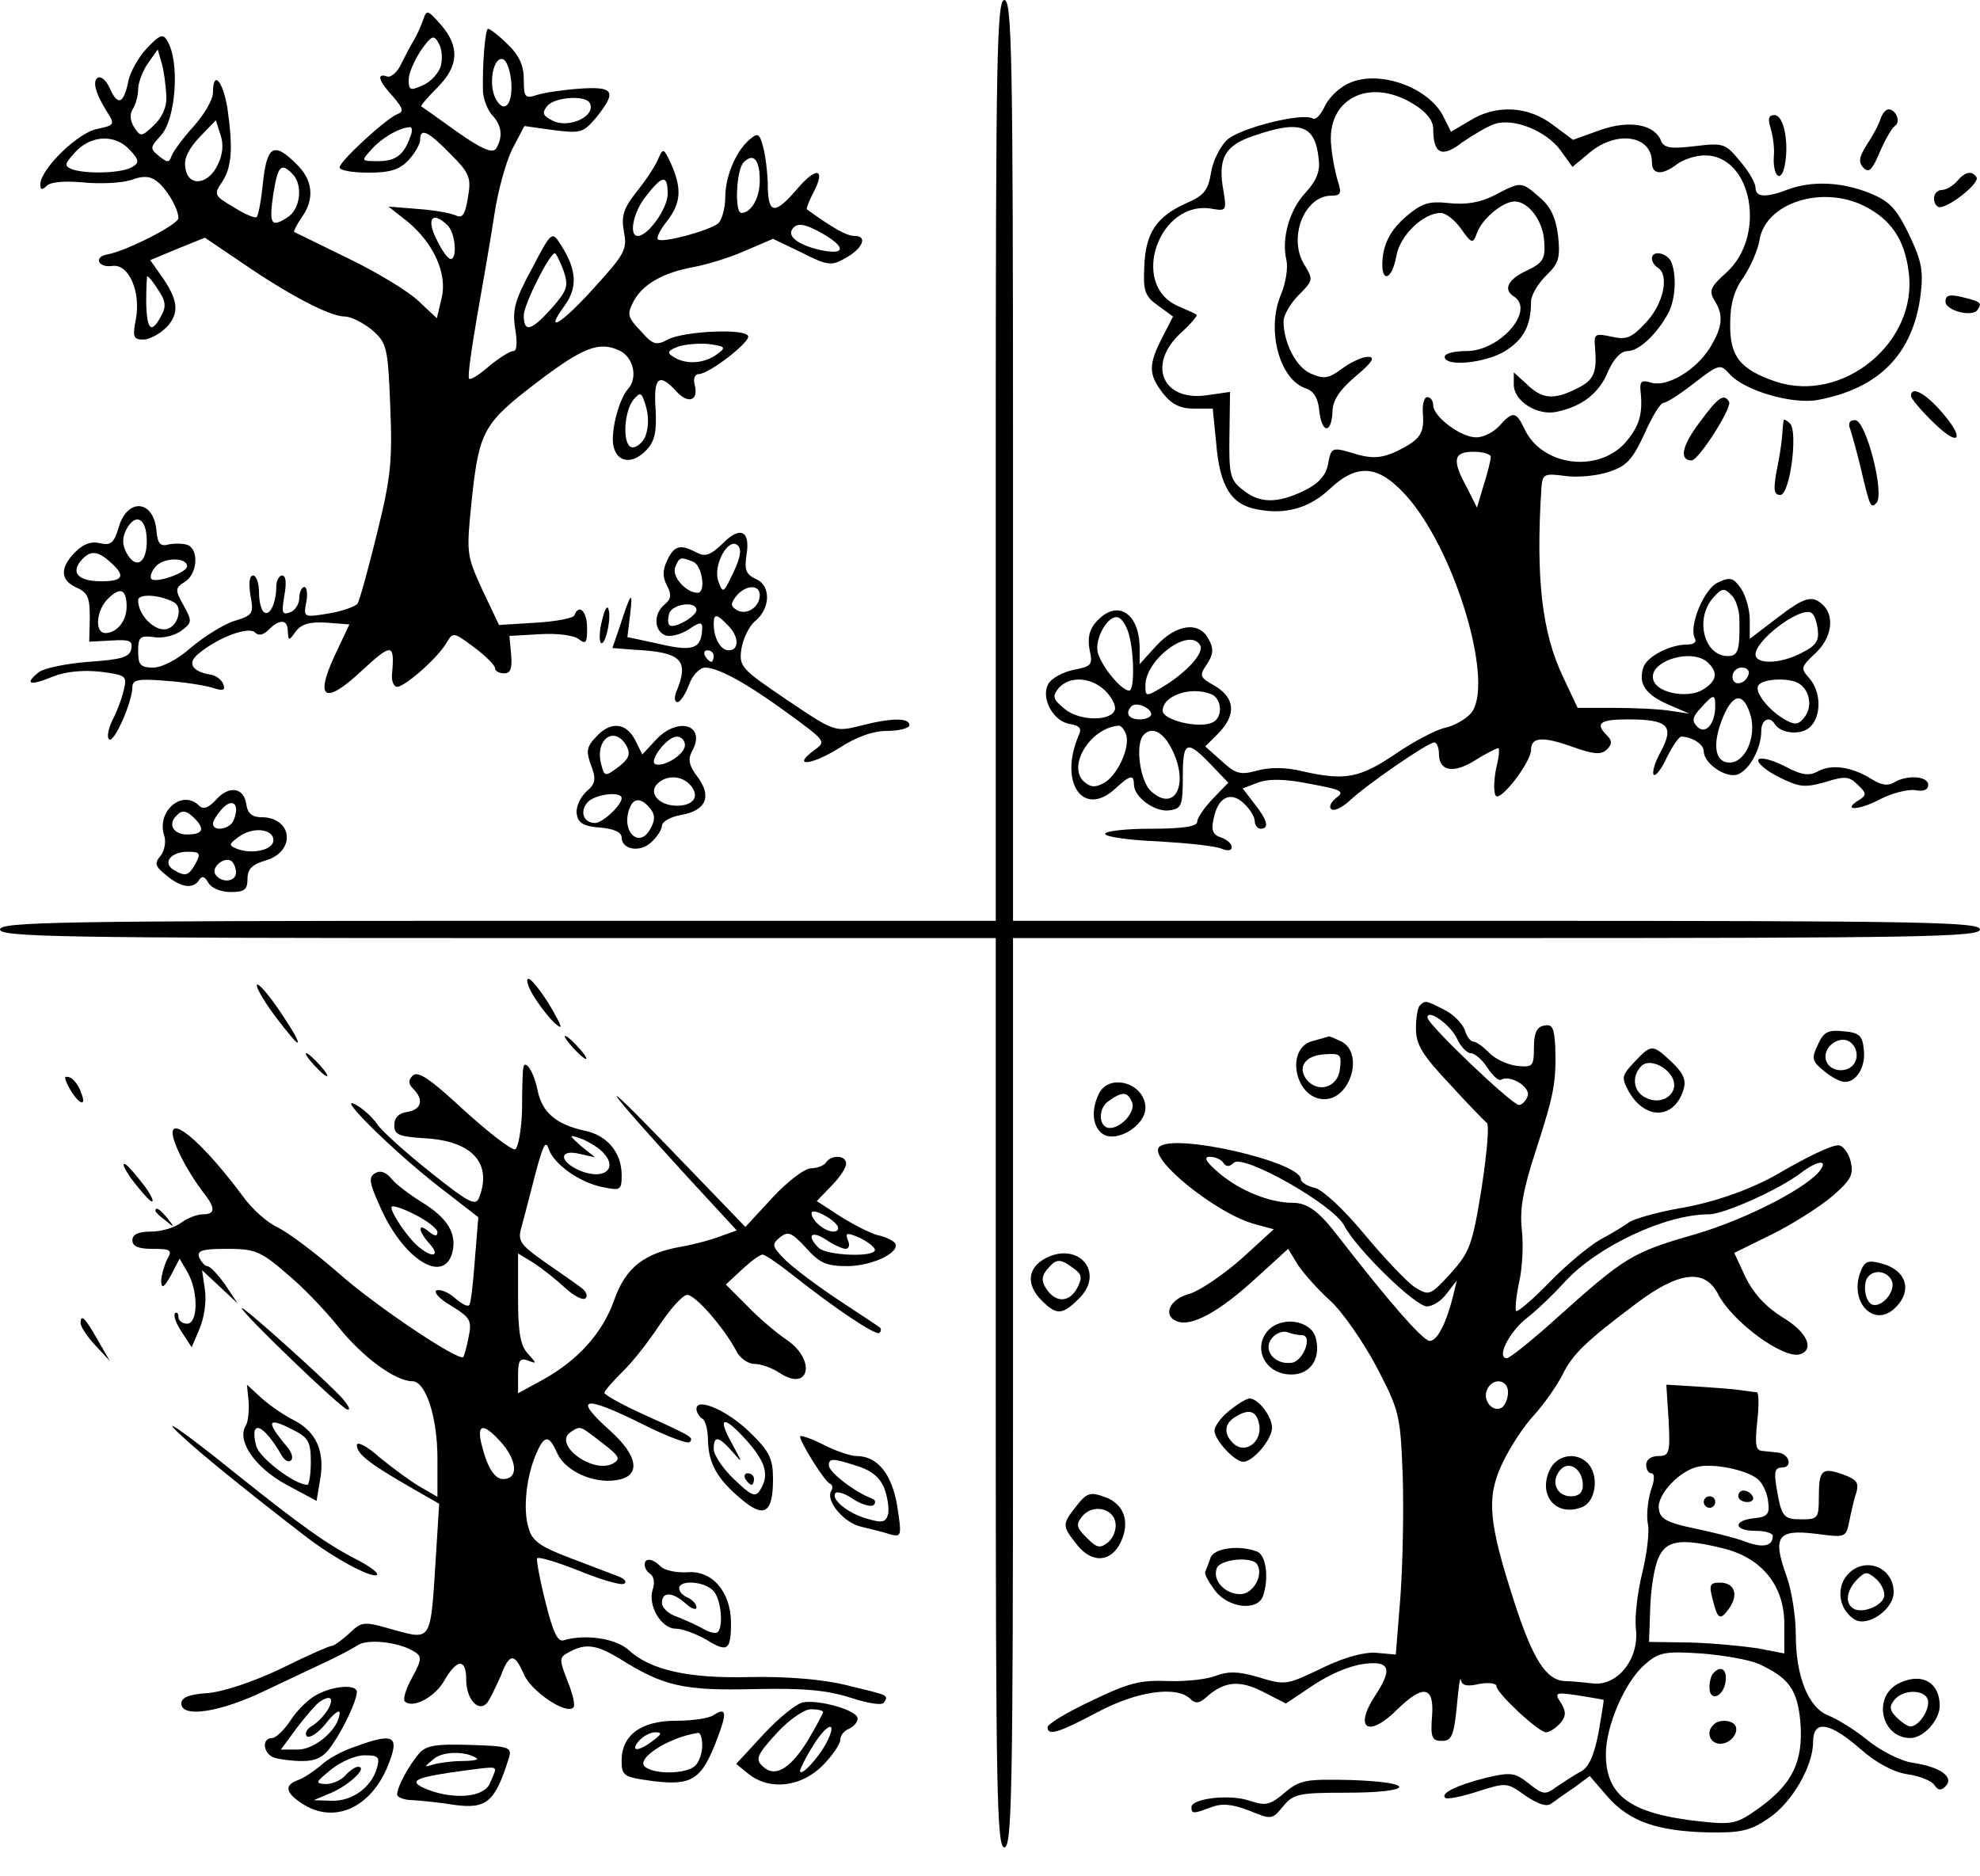 <?xml version="1.0" standalone="no"?>
<!DOCTYPE svg PUBLIC "-//W3C//DTD SVG 20010904//EN"
 "http://www.w3.org/TR/2001/REC-SVG-20010904/DTD/svg10.dtd">
<svg version="1.0" xmlns="http://www.w3.org/2000/svg"
 width="344pt" height="326pt" viewBox="0 0 344 326"
 preserveAspectRatio="xMidYMid meet">
<g transform="translate(0,326) scale(0.1,-0.1)"
fill="#000000" stroke="none">
<path d="M1730 2460 l0 -800 -865 0 c-762 0 -865 -2 -865 -15 0 -13 103 -15
865 -15 l865 0 0 -790 c0 -696 2 -790 15 -790 13 0 15 94 15 790 l0 790 840 0
c740 0 840 2 840 15 0 13 -100 15 -840 15 l-840 0 0 800 c0 704 -2 800 -15
800 -13 0 -15 -96 -15 -800z"/>
<path d="M735 3225 c-4 -11 -11 -27 -16 -35 -5 -8 -15 -27 -22 -41 -6 -14 -18
-24 -24 -22 -20 7 -15 -8 10 -35 17 -20 19 -26 8 -30 -19 -7 -101 -82 -101
-93 0 -5 22 -9 50 -9 38 0 54 5 70 22 11 12 20 28 20 35 0 22 14 15 53 -25 33
-33 36 -41 30 -75 -5 -30 -9 -37 -22 -31 -9 4 -38 9 -66 11 l-50 4 33 -26 c46
-38 70 -92 59 -134 l-8 -34 -32 30 c-18 17 -72 50 -122 74 -49 24 -92 45 -94
46 -1 1 4 12 13 25 23 32 20 65 -9 93 -39 39 -51 32 -58 -31 -3 -31 -8 -58
-11 -61 -3 -3 -21 5 -40 17 -34 20 -35 22 -20 44 17 26 19 59 9 129 -8 47 -25
66 -25 26 0 -12 -15 -38 -34 -59 -18 -20 -35 -43 -38 -51 -4 -12 -7 -12 -22 0
-16 13 -15 15 3 35 27 28 34 131 11 166 -7 12 -13 9 -35 -14 -14 -15 -29 -41
-32 -57 -8 -39 -18 -44 -32 -13 -6 14 -15 22 -21 19 -10 -6 -4 -28 17 -61 13
-20 11 -22 -18 -28 -33 -6 -98 -69 -99 -96 0 -10 3 -11 11 -3 7 7 31 9 64 6
29 -3 66 -1 82 4 21 8 34 7 44 -1 18 -12 39 -49 39 -65 0 -11 -90 -57 -123
-63 -25 -4 -17 -24 9 -20 28 3 49 -45 40 -93 -6 -31 -4 -35 13 -35 11 0 29 10
41 22 22 24 20 47 -10 89 l-19 27 48 20 47 19 65 -44 c80 -55 152 -93 178 -93
11 0 32 -11 47 -23 26 -23 28 -29 32 -133 4 -95 1 -124 -23 -221 -15 -61 -30
-116 -34 -122 -4 -5 -26 -13 -50 -17 -43 -7 -44 -7 -39 19 3 15 1 27 -3 27 -5
0 -9 -9 -9 -19 0 -10 -7 -22 -16 -25 -14 -5 -15 -1 -10 29 4 22 3 35 -4 35 -5
0 -10 -9 -10 -19 0 -28 -11 -52 -21 -45 -5 3 -9 18 -9 35 0 16 -5 29 -10 29
-7 0 -8 -13 -5 -34 6 -32 5 -35 -28 -45 -19 -6 -52 -27 -75 -46 -23 -21 -51
-35 -66 -35 -22 0 -26 5 -26 28 0 25 3 28 27 25 16 -3 37 3 48 11 19 14 19 17
4 44 -15 27 -15 30 2 41 22 13 25 56 5 64 -8 3 -23 3 -33 1 -14 -4 -19 1 -21
22 -4 56 -51 60 -66 7 -8 -27 -14 -31 -32 -27 -15 4 -29 -1 -43 -15 -27 -27
-27 -49 2 -62 20 -9 23 -18 23 -52 l-1 -42 38 2 c32 2 38 0 35 -15 -3 -14 -17
-18 -74 -22 -39 -3 -79 -11 -88 -19 -24 -20 -14 -23 25 -7 22 9 52 12 82 9 46
-6 48 -7 42 -32 -3 -14 -12 -38 -20 -53 -7 -15 -10 -30 -5 -33 9 -5 40 66 40
91 0 13 10 15 58 11 31 -2 68 -8 81 -12 18 -6 23 -5 19 6 -3 8 -13 16 -24 17
-32 6 -39 21 -18 37 34 28 86 47 97 36 6 -6 14 -5 24 5 19 19 33 18 33 -3 1
-17 2 -17 14 0 10 13 25 17 54 15 l39 -3 -25 -53 c-36 -77 -18 -88 47 -27 52
48 57 48 52 -7 -1 -9 2 -19 7 -21 9 -6 73 49 89 78 10 17 12 16 47 -10 20 -15
36 -31 36 -36 0 -5 7 -9 16 -9 11 0 14 8 12 33 l-3 32 53 3 c31 2 60 -2 68 -9
12 -9 14 -6 14 20 0 28 -14 43 -22 22 -1 -5 -32 -11 -67 -13 l-64 -4 -29 61
c-28 62 -28 62 -18 161 13 116 20 129 116 202 78 59 105 69 140 53 24 -11 33
-47 15 -67 -16 -18 -31 -76 -25 -100 7 -29 34 -31 58 -5 14 15 17 33 15 70 -4
56 6 64 36 31 21 -23 39 -16 32 11 -3 11 0 19 7 19 17 0 85 52 86 65 0 15
-111 10 -140 -5 -20 -11 -26 -9 -47 15 -23 24 -24 29 -12 52 16 29 50 49 104
59 22 4 62 16 89 28 l49 21 50 -24 c45 -23 52 -23 75 -10 31 17 40 39 17 39
-14 0 -37 13 -83 46 -2 1 4 16 13 33 19 38 3 41 -28 5 -40 -47 -52 -47 -53 0
0 23 -4 55 -8 70 -6 23 -9 26 -22 15 -25 -20 -44 -65 -44 -102 0 -19 -6 -39
-12 -45 -16 -13 -98 -35 -105 -28 -3 3 4 17 16 32 24 31 26 56 7 99 -13 28
-14 28 -22 10 -4 -11 -21 -37 -37 -57 -24 -30 -28 -43 -23 -71 6 -30 1 -39
-50 -95 -57 -64 -91 -85 -53 -33 23 32 21 63 -7 106 -15 24 -16 23 -50 -42
-30 -55 -34 -72 -29 -104 4 -24 3 -39 -3 -39 -6 0 -25 -12 -42 -26 -17 -15
-33 -25 -35 -22 -3 2 4 51 14 109 10 57 24 137 30 177 6 40 20 91 31 113 l21
40 50 -7 c48 -6 52 -5 75 22 36 45 31 54 -28 50 -29 -2 -63 -7 -75 -11 -21 -7
-23 -4 -23 27 0 24 -8 42 -28 61 -15 15 -31 27 -34 27 -5 0 -10 -59 -9 -109 1
-14 8 -32 16 -41 17 -18 19 -38 7 -58 -6 -9 -24 -2 -68 29 -32 23 -60 43 -62
44 -2 1 11 16 28 33 37 37 39 71 6 109 -23 26 -25 27 -31 8z m31 -79 c-3 -12
-17 -28 -31 -34 -22 -10 -25 -9 -25 9 0 12 10 34 21 51 19 27 23 28 31 13 6
-9 7 -27 4 -39z m-477 -52 c1 -20 -7 -38 -22 -52 -21 -20 -23 -20 -34 -3 -7
11 -8 23 -2 32 5 8 9 23 9 34 0 11 8 32 17 45 l17 24 7 -24 c4 -14 7 -39 8
-56z m599 26 c4 -41 -12 -60 -27 -31 -13 24 -4 74 13 68 6 -2 12 -18 14 -37z
m136 -38 c14 -23 -36 -47 -65 -31 -16 8 -18 13 -8 25 12 15 64 19 73 6z m-646
-109 c-17 -35 -52 -38 -56 -4 -3 15 6 33 25 53 l28 29 8 -25 c6 -17 4 -35 -5
-53z m335 50 c-11 -32 -25 -43 -56 -43 -30 0 -30 0 -11 21 17 19 47 37 66 38
4 1 5 -7 1 -16z m-487 -24 c16 -17 16 -22 4 -29 -17 -11 -80 -13 -105 -4 -14
6 -13 9 6 30 28 30 70 31 95 3z m1094 -53 c0 -30 -15 -56 -32 -56 -12 0 -9 75
4 88 17 17 28 5 28 -32z m-812 12 c19 -19 14 -62 -9 -76 -28 -18 -32 -12 -24
42 8 48 13 54 33 34z m652 -35 c0 -25 -34 -73 -52 -73 -16 0 -8 42 15 70 28
36 37 37 37 3z m-382 -55 c13 -13 17 -58 5 -58 -5 0 -16 16 -25 35 -18 36 -6
49 20 23z m653 -15 c39 -23 37 -36 -3 -28 -38 8 -60 23 -52 36 8 13 22 11 55
-8z m-452 -63 c9 -27 7 -34 -20 -65 -36 -40 -49 -44 -49 -13 0 19 45 108 54
108 2 0 9 -14 15 -30z m-704 -34 c13 -19 14 -29 5 -45 -17 -32 -25 -25 -26 24
0 25 1 45 2 45 2 0 11 -11 19 -24z m970 -112 c-22 -16 -54 -18 -75 -4 -12 7
-10 11 9 18 13 4 37 6 54 4 28 -4 29 -6 12 -18z m-125 -145 c-6 -11 -17 -18
-23 -16 -16 5 -13 63 4 83 12 14 14 13 22 -15 5 -19 3 -39 -3 -52z m-865 -179
c0 -39 -19 -50 -35 -21 -8 15 -8 27 0 42 16 29 35 18 35 -21z m-63 -37 c27
-24 22 -33 -16 -33 -39 0 -53 14 -36 35 16 19 29 19 52 -2z m133 -7 c0 -11
-54 -30 -62 -22 -3 3 0 13 7 21 14 17 55 17 55 1z m-105 -70 c0 -25 -17 -46
-37 -46 -19 0 -16 40 5 60 21 21 32 16 32 -14z m83 7 c15 -9 6 -41 -13 -46
-21 -5 -50 24 -50 50 0 12 38 10 63 -4z"/>
<path d="M2345 3116 c-17 -7 -36 -25 -43 -40 -7 -15 -16 -25 -21 -22 -17 11
-126 -16 -149 -37 -12 -11 -25 -37 -28 -57 -5 -31 -12 -40 -45 -54 -50 -23
-69 -51 -71 -110 -2 -41 1 -51 24 -67 l26 -19 -19 -37 c-24 -47 -24 -64 2 -97
15 -19 30 -26 53 -26 l33 0 6 -60 c6 -75 26 -107 71 -115 49 -10 91 2 127 36
49 46 87 41 138 -19 84 -101 148 -325 106 -372 -9 -10 -30 -22 -46 -25 -16 -4
-54 -24 -86 -46 -61 -41 -86 -46 -161 -29 -28 7 -56 7 -78 1 -29 -8 -37 -6
-62 17 l-28 25 23 23 c31 32 29 61 -6 82 -27 15 -28 18 -14 38 11 17 12 27 3
43 -16 32 -56 27 -91 -11 l-29 -32 0 27 c0 62 -39 87 -75 47 -12 -13 -16 -28
-12 -49 6 -27 3 -29 -28 -35 -19 -4 -39 -15 -44 -25 -13 -24 9 -65 38 -69 17
-3 21 -8 15 -20 -35 -82 8 -144 64 -92 25 23 32 25 32 7 0 -22 37 -49 62 -45
21 3 23 8 23 60 0 62 7 64 54 14 l25 -26 -27 -28 c-15 -16 -27 -33 -27 -40 0
-8 -25 -12 -80 -12 -44 0 -80 -4 -80 -9 0 -5 42 -11 93 -13 50 -3 100 -8 110
-13 10 -4 17 -3 17 3 0 6 -8 13 -19 17 -13 4 -17 12 -13 30 7 39 29 51 52 30
11 -10 20 -24 20 -32 0 -7 5 -13 10 -13 16 0 12 15 -11 44 l-20 26 26 10 c19
7 46 7 91 -2 54 -10 61 -13 46 -24 -9 -7 -14 -16 -9 -20 4 -4 17 2 30 13 30
29 138 103 149 103 4 0 8 -9 8 -20 0 -30 25 -35 63 -11 19 12 37 21 40 21 3 0
1 -17 -4 -37 -4 -21 -4 -42 0 -46 9 -9 61 59 61 80 0 22 19 24 70 6 39 -14 52
-15 62 -5 9 9 9 15 0 24 -21 21 -13 28 36 28 70 0 81 -11 58 -55 -11 -19 -16
-38 -13 -41 3 -4 14 10 23 30 10 20 21 36 25 36 18 0 39 -13 39 -25 0 -21 37
-47 58 -41 21 7 42 45 42 76 0 20 15 27 24 11 11 -16 46 -19 61 -4 20 19 19
62 -2 85 -15 17 -14 19 10 42 29 26 35 64 15 84 -19 19 -33 15 -82 -23 l-46
-35 0 33 c0 18 -7 42 -15 54 -13 19 -19 21 -40 11 -25 -11 -52 -78 -40 -98 3
-6 -3 -10 -14 -10 -30 0 -70 -21 -76 -40 -9 -28 4 -47 43 -64 l37 -16 -34 5
c-18 3 -62 5 -97 5 l-63 0 -25 53 c-37 77 -48 172 -38 329 2 24 4 26 41 21 21
-3 55 0 76 7 31 10 41 21 62 66 13 30 28 54 33 54 5 0 29 15 53 34 44 34 46
34 62 16 26 -29 109 -53 153 -45 107 20 166 80 179 184 5 42 1 59 -21 105 -22
45 -34 57 -69 71 -48 19 -99 21 -140 6 -39 -15 -57 -14 -57 3 0 8 -12 29 -27
46 -25 31 -29 32 -79 26 -41 -5 -53 -3 -58 9 -11 29 -55 37 -106 19 l-47 -17
-35 26 c-43 33 -99 36 -145 7 l-32 -19 -13 26 c-25 51 -111 82 -163 59z m111
-37 c22 -13 34 -29 34 -42 0 -45 15 -52 51 -24 19 13 44 28 57 32 33 10 89
-13 113 -46 l21 -29 30 25 c47 39 108 30 108 -17 0 -22 18 -23 44 -3 11 8 32
15 48 15 82 0 108 -140 37 -204 -27 -24 -30 -31 -21 -47 17 -26 15 -47 -7 -83
-25 -40 -75 -69 -102 -61 -16 5 -20 3 -19 -12 5 -43 -2 -64 -27 -93 -49 -53
-146 -39 -175 26 -14 29 -20 30 -43 4 -10 -11 -28 -20 -40 -20 -27 0 -75 36
-75 56 0 8 -5 14 -10 14 -6 0 -9 -13 -8 -28 3 -36 -5 -46 -45 -66 -26 -12 -42
-13 -68 -6 -46 14 -46 14 -52 -18 -4 -19 -17 -33 -42 -45 -46 -22 -77 -22
-106 2 -22 17 -24 27 -23 95 l1 75 -42 -6 c-76 -10 -102 54 -44 108 18 16 30
31 28 32 -2 2 -16 8 -32 15 -86 37 -33 187 60 169 23 -4 24 -2 19 29 -11 58 1
81 52 98 81 28 107 19 113 -40 3 -22 -4 -38 -23 -59 -28 -30 -42 -80 -33 -117
3 -13 -1 -40 -10 -61 -25 -61 -2 -147 44 -162 13 -4 21 -17 23 -38 4 -40 21
-42 23 -3 0 20 12 38 40 62 29 24 35 34 22 34 -10 0 -30 -9 -46 -21 -23 -17
-31 -18 -54 -8 -25 11 -47 53 -47 91 0 10 12 31 26 45 26 26 26 27 9 55 -27
47 2 118 48 118 16 0 18 4 12 23 -4 12 -10 40 -12 62 -10 83 66 122 143 74z
m783 -177 c46 -23 70 -58 77 -114 17 -122 -114 -230 -231 -191 -62 21 -80 44
-79 101 0 34 7 58 23 80 12 18 25 47 28 65 10 64 108 96 182 59z m-649 -436
c0 -5 -5 -26 -12 -48 l-12 -40 -17 34 c-27 49 -24 63 11 63 17 0 30 -4 30 -9z
m432 -282 c1 -53 -2 -64 -20 -64 -42 0 -58 66 -25 102 14 16 19 17 31 4 8 -7
14 -27 14 -42z m136 -17 c3 -20 -3 -29 -27 -41 -37 -20 -81 -21 -81 -3 0 24
73 80 95 73 6 -1 11 -14 13 -29z m-1197 -8 c10 -35 10 -99 1 -99 -14 0 -49 43
-55 67 -5 25 19 66 36 60 6 -2 14 -14 18 -28z m124 -20 c8 -13 -23 -47 -64
-72 -30 -18 -31 -18 -31 2 0 45 76 102 95 70z m883 -31 c17 -17 15 -31 -9 -46
-25 -16 -78 -7 -86 15 -13 33 67 59 95 31z m70 -20 c-6 -18 -28 -21 -28 -4 0
9 7 16 16 16 9 0 14 -5 12 -12z m-1117 -29 c11 -11 18 -26 16 -32 -6 -21 -62
-20 -87 1 -21 17 -22 22 -11 36 19 22 57 20 82 -5z m1205 13 c18 -12 23 -39
10 -57 -10 -14 -17 -15 -32 -7 -30 16 -57 50 -49 61 7 12 55 14 71 3z m-1022
-18 c20 -8 21 -43 1 -50 -24 -10 -85 5 -85 21 0 26 48 43 84 29z m876 -21 c0
-31 -17 -50 -31 -36 -10 10 -9 17 6 33 22 24 25 25 25 3z m62 -18 c9 -37 -10
-80 -37 -80 -26 0 -31 32 -11 80 18 42 36 42 48 0z m-1042 4 c0 -5 -9 -9 -20
-9 -19 0 -26 11 -14 23 8 8 34 -3 34 -14z m-44 -34 c9 -22 -15 -74 -39 -86
-15 -8 -23 -7 -35 4 -27 28 13 92 61 96 4 1 10 -6 13 -14z m79 -25 c32 -61 7
-113 -35 -75 -20 18 -28 83 -13 98 14 15 33 6 48 -23z"/>
<path d="M2597 2921 c-25 -13 -50 -17 -79 -14 -36 4 -48 0 -76 -24 -22 -19
-35 -40 -39 -65 -7 -49 14 -51 23 -3 6 36 47 75 77 75 9 0 24 -12 35 -27 19
-27 21 -27 28 -8 9 25 44 54 65 55 25 0 51 -35 52 -72 2 -28 -3 -35 -30 -48
-33 -15 -42 -33 -23 -45 38 -24 -24 -95 -82 -95 -21 0 -38 -4 -38 -10 0 -18
71 -11 105 10 32 20 45 44 45 86 0 11 12 31 26 45 22 21 25 30 21 69 -4 32
-13 51 -32 67 -32 28 -32 28 -78 4z"/>
<path d="M2870 2811 c0 -6 5 -13 10 -16 21 -13 10 -63 -20 -95 -25 -27 -34
-31 -60 -25 -28 6 -31 5 -29 -17 4 -45 -1 -58 -31 -73 -40 -20 -60 -19 -87 7
l-23 21 0 -21 c0 -30 43 -56 77 -47 44 10 72 33 87 70 10 22 22 35 34 35 20 0
52 31 71 67 12 24 14 63 5 87 -7 17 -34 22 -34 7z"/>
<path d="M3267 3053 c-3 -10 -14 -30 -24 -45 -13 -21 -15 -30 -5 -40 9 -9 15
-3 28 28 9 21 21 42 26 45 11 7 2 29 -11 29 -5 0 -11 -8 -14 -17z"/>
<path d="M3076 3038 c4 -13 7 -34 6 -47 -3 -34 11 -51 18 -22 9 39 0 91 -17
91 -10 0 -12 -6 -7 -22z"/>
<path d="M3400 2945 c-7 -8 -19 -15 -26 -15 -8 0 -14 -7 -14 -15 0 -8 5 -15
10 -15 17 0 70 42 64 52 -8 12 -20 10 -34 -7z"/>
<path d="M3380 2736 c0 -16 48 -28 56 -14 8 12 5 14 -28 22 -21 5 -28 3 -28
-8z"/>
<path d="M3320 2572 c0 -4 18 -26 40 -47 46 -45 55 -27 10 23 -28 31 -50 41
-50 24z"/>
<path d="M2952 2525 c-30 -40 -35 -65 -13 -65 12 0 71 92 65 102 -9 15 -19 8
-52 -37z"/>
<path d="M3099 2530 c-1 -3 -2 -16 -3 -30 -1 -14 -6 -42 -10 -62 -5 -29 -4
-38 7 -38 17 0 31 110 17 124 -6 6 -11 8 -11 6z"/>
<path d="M3215 2513 c3 -10 11 -38 17 -63 17 -72 18 -74 28 -64 15 15 -18 144
-37 144 -10 0 -13 -6 -8 -17z"/>
<path d="M1255 2315 c-21 -20 -30 -23 -45 -15 -28 15 -39 12 -51 -14 -8 -17
-8 -29 0 -44 8 -15 7 -23 -4 -32 -20 -16 -19 -46 1 -54 8 -3 26 1 40 10 19 13
24 14 24 3 -1 -36 -15 -42 -74 -28 l-56 12 5 41 c5 42 1 37 -19 -25 l-12 -35
38 -3 c82 -4 96 -18 73 -73 -4 -10 -3 -18 2 -18 5 0 14 14 20 30 6 17 19 30
28 30 22 0 70 -26 135 -73 77 -56 76 -55 54 -71 -39 -29 -5 -26 42 3 32 21 61
31 86 31 21 0 38 5 38 10 0 13 -31 13 -85 -1 -44 -11 -45 -11 -128 45 -80 54
-83 58 -79 88 3 18 13 39 23 48 28 22 29 63 2 74 -17 8 -20 16 -16 42 7 42
-11 51 -42 19z m19 -50 c-17 -36 -18 -37 -26 -15 -10 28 18 78 34 62 7 -7 4
-22 -8 -47z m-70 19 c16 -6 23 -54 8 -54 -20 0 -45 28 -39 44 7 18 9 19 31 10z
m116 -58 c0 -21 -23 -36 -40 -26 -11 7 -11 11 -1 24 16 20 41 21 41 2z m-110
-26 c0 -11 -40 -34 -47 -26 -3 3 -3 12 0 21 7 16 47 21 47 5z m54 -26 c20 -19
21 -44 2 -44 -14 0 -26 21 -26 46 0 18 5 18 24 -2z m-24 -54 c0 -5 -2 -10 -4
-10 -3 0 -8 5 -11 10 -3 6 -1 10 4 10 6 0 11 -4 11 -10z"/>
<path d="M1046 2182 c-5 -18 -5 -36 -2 -39 7 -7 19 43 13 59 -2 7 -7 -2 -11
-20z"/>
<path d="M1035 1979 c-16 -17 -17 -25 -8 -49 9 -24 8 -32 -9 -46 -10 -10 -18
-27 -16 -38 2 -16 12 -22 41 -24 23 -2 37 -8 37 -17 0 -21 31 -27 51 -9 11 10
19 23 19 29 0 7 15 16 34 19 43 8 53 32 28 66 -15 19 -17 31 -10 44 26 46 -23
62 -62 21 l-24 -26 -13 26 c-16 30 -43 32 -68 4z m54 -16 c7 -14 3 -22 -15
-36 -23 -17 -24 -17 -30 7 -10 43 25 66 45 29z m101 2 c0 -15 -35 -38 -51 -33
-13 4 19 48 37 48 8 0 14 -7 14 -15z m10 -70 c16 -19 5 -35 -24 -35 -31 0 -50
22 -34 38 16 16 43 15 58 -3z m-120 -22 c0 -12 -33 -43 -46 -43 -20 0 -27 19
-14 35 12 15 60 21 60 8z m49 -17 c9 -11 10 -20 1 -36 -19 -36 -52 -5 -36 36
7 18 20 18 35 0z"/>
<path d="M3055 1940 c-3 -5 13 -19 35 -30 36 -18 45 -19 81 -9 35 11 42 10 57
-5 15 -14 15 -18 2 -26 -31 -19 -2 -19 36 1 21 11 49 18 62 16 14 -3 22 1 22
9 0 16 -38 18 -60 4 -10 -6 -22 -4 -38 6 -33 21 -69 27 -93 14 -16 -9 -29 -7
-59 9 -22 11 -42 16 -45 11z"/>
<path d="M375 1870 c-13 -14 -22 -17 -29 -10 -29 29 -74 -9 -61 -51 4 -11 1
-27 -6 -36 -11 -13 -10 -18 10 -34 26 -22 47 -24 57 -8 5 8 10 6 16 -5 5 -9
22 -16 38 -16 25 0 30 4 30 23 0 17 8 25 32 32 53 16 46 75 -8 75 -16 0 -24 7
-26 22 -4 30 -30 34 -53 8z m31 -35 c-6 -16 -36 -21 -36 -6 0 5 8 17 17 27 18
18 30 6 19 -21z m-68 3 c19 -19 14 -28 -13 -28 -24 0 -34 18 -18 33 9 10 17 9
31 -5z m137 -38 c0 -17 -37 -25 -63 -15 -15 6 -15 8 3 21 24 18 60 14 60 -6z
m-135 -40 c-12 -22 -18 -24 -39 -11 -19 12 -4 31 25 31 22 0 23 -3 14 -20z
m70 -16 c0 -17 -26 -19 -36 -3 -7 12 15 31 28 23 4 -3 8 -12 8 -20z"/>
<path d="M926 1531 c11 -18 28 -40 38 -49 15 -13 13 -7 -7 28 -15 25 -32 47
-38 49 -6 2 -3 -11 7 -28z"/>
<path d="M468 1508 c17 -24 38 -50 46 -58 9 -7 0 11 -20 41 -19 30 -40 56 -46
58 -6 2 3 -16 20 -41z"/>
<path d="M2467 1513 c-4 -3 -7 -22 -7 -40 0 -28 11 -46 58 -96 31 -34 61 -65
65 -68 5 -3 0 -55 -9 -114 -16 -100 -21 -111 -54 -148 -36 -39 -37 -39 -63
-23 -14 10 -53 51 -87 92 -34 41 -72 77 -86 80 -13 3 -24 10 -24 15 0 30 -221
81 -246 56 -20 -20 101 -117 166 -134 l33 -9 -57 -52 c-32 -28 -72 -55 -89
-60 -35 -9 -48 -38 -22 -48 25 -10 74 17 137 75 l56 51 17 -28 c10 -15 35 -43
56 -62 21 -19 57 -71 80 -114 40 -77 42 -83 46 -190 2 -61 0 -156 -4 -211 l-8
-100 -33 3 c-20 2 -54 -7 -90 -24 -69 -33 -67 -33 -120 -17 -32 9 -49 9 -70 1
-15 -6 -52 -10 -83 -9 -47 2 -68 -3 -132 -34 -43 -20 -77 -41 -77 -46 0 -16
19 -10 87 26 69 37 138 46 161 23 9 -9 16 -8 29 4 31 27 57 29 98 8 l39 -20
36 24 c43 30 83 46 116 46 29 0 30 -15 4 -55 -39 -59 -13 -76 38 -25 45 44 64
40 60 -12 -3 -37 0 -43 17 -43 17 0 21 9 26 60 3 33 6 54 7 46 2 -10 11 -12
32 -7 17 3 30 1 30 -4 0 -12 73 -80 86 -80 6 0 17 7 25 16 10 12 10 20 1 35
-12 18 -10 19 30 13 24 -4 44 -7 44 -8 1 -1 -4 -27 -9 -58 -8 -40 -17 -60 -32
-67 -11 -6 -29 -18 -41 -26 -19 -14 -23 -14 -48 6 -24 19 -31 20 -74 10 -51
-13 -80 -27 -71 -35 3 -3 28 2 56 11 50 16 51 16 83 -7 22 -15 37 -20 45 -14
7 5 25 18 40 28 l27 20 31 -36 c38 -43 86 -60 176 -62 55 -1 72 3 103 24 41
27 78 91 78 133 0 39 28 35 81 -11 28 -25 58 -41 83 -45 22 -3 43 -12 47 -19
6 -9 11 -10 19 -2 16 16 -9 34 -57 41 -21 3 -56 21 -78 39 -22 18 -53 37 -68
43 -35 13 -57 68 -57 140 0 31 -7 77 -16 102 -25 69 -16 82 50 74 53 -7 53 -7
59 22 3 15 8 38 12 49 5 18 1 23 -23 32 -37 13 -42 8 -42 -40 0 -36 -2 -38
-30 -38 -32 0 -35 4 -44 58 -4 25 -2 32 10 32 19 0 13 24 -7 26 -8 1 -20 2
-28 3 -11 1 -12 12 -8 51 3 28 3 50 -1 51 -4 0 -18 2 -32 4 -14 2 -47 4 -75 6
l-50 3 4 -62 c3 -57 1 -62 -18 -62 -12 0 -21 -6 -21 -15 0 -8 4 -15 9 -15 6 0
6 -12 -1 -30 -5 -17 -8 -43 -5 -58 3 -15 -2 -53 -10 -86 -8 -32 -13 -75 -11
-95 7 -53 -32 -102 -76 -96 -17 2 -39 4 -48 4 -32 2 -55 38 -87 137 -45 139
-49 182 -21 241 12 26 37 65 56 85 18 20 40 52 49 70 18 36 40 57 129 124 72
54 117 60 140 17 25 -50 116 -116 144 -106 25 9 11 39 -31 64 -29 18 -50 41
-64 69 l-20 43 67 33 c36 18 83 48 104 66 32 28 37 37 31 61 -4 15 -14 27 -21
27 -13 0 -54 -20 -104 -49 -46 -27 -113 -51 -175 -61 -38 -7 -77 -18 -85 -24
-8 -6 -31 -20 -50 -30 -19 -11 -59 -44 -88 -74 -29 -30 -55 -52 -58 -50 -2 3
0 25 5 49 6 25 8 66 5 92 -4 36 2 70 25 140 31 96 35 116 33 180 -2 31 -5 38
-19 35 -13 -2 -18 -13 -18 -38 0 -33 -2 -35 -30 -32 -16 2 -38 12 -48 23 -10
10 -22 19 -27 19 -5 0 -12 9 -15 20 -4 11 -19 27 -35 35 -33 17 -34 17 -43 8z
m65 -59 c6 -13 17 -24 23 -24 7 0 20 -11 29 -25 9 -14 20 -24 24 -21 16 9 52
-13 46 -29 -3 -8 -10 -15 -15 -15 -12 0 -159 140 -159 152 0 16 41 -13 52 -38z
m-407 -214 c5 -8 11 -8 19 0 18 14 172 -73 191 -109 21 -41 124 -141 144 -141
10 0 26 10 35 23 l17 22 -6 -25 c-12 -49 -28 -80 -41 -80 -12 0 -74 72 -157
179 -35 46 -55 61 -81 61 -40 0 -91 21 -126 50 -25 21 -30 30 -18 30 9 0 20
-5 23 -10z m1039 -11 c-18 -30 -130 -88 -220 -114 -108 -31 -121 -39 -238
-144 -43 -39 -83 -71 -88 -71 -19 0 4 46 35 70 18 14 47 42 66 63 56 61 174
117 250 117 26 0 122 43 160 72 26 20 46 24 35 7z m-544 -388 c0 -11 -5 -23
-11 -27 -15 -9 -33 12 -26 30 9 23 37 20 37 -3z m436 -153 c7 -7 15 -24 16
-38 3 -21 -2 -26 -24 -28 -38 -4 -36 -22 2 -22 17 0 30 -4 30 -9 0 -18 -18
-21 -47 -10 -15 6 -55 16 -88 23 -49 10 -61 17 -63 34 -4 25 38 69 71 74 31 5
87 -8 103 -24z m-60 -119 c66 -17 104 -65 104 -131 l0 -51 -47 9 c-27 4 -79 9
-118 10 l-70 1 2 58 c1 33 7 72 14 87 13 32 39 36 115 17z m59 -200 c53 -24
68 -45 73 -102 5 -67 -13 -106 -71 -148 -39 -28 -46 -30 -102 -24 -122 13
-165 44 -165 117 0 49 33 126 68 156 24 21 34 23 97 19 39 -3 84 -11 100 -18z"/>
<path d="M3020 660 c0 -5 7 -10 16 -10 8 0 12 5 9 10 -3 6 -10 10 -16 10 -5 0
-9 -4 -9 -10z"/>
<path d="M2960 650 c0 -5 5 -10 10 -10 6 0 10 5 10 10 0 6 -4 10 -10 10 -5 0
-10 -4 -10 -10z"/>
<path d="M2975 483 c9 -37 13 -40 29 -18 17 24 10 45 -16 45 -17 0 -19 -4 -13
-27z"/>
<path d="M2977 353 c-4 -3 -7 -15 -7 -25 0 -26 24 -17 28 10 3 21 -8 29 -21
15z"/>
<path d="M2977 263 c-14 -13 -6 -33 12 -33 19 0 35 23 24 34 -8 8 -28 8 -36
-1z"/>
<path d="M3158 1444 c-11 -23 -10 -28 11 -45 13 -11 29 -19 36 -19 21 0 37 27
33 57 -2 23 -8 29 -35 31 -27 3 -35 -1 -45 -24z m66 -27 c-8 -22 -43 -22 -51
-1 -9 25 26 49 44 31 8 -7 11 -21 7 -30z"/>
<path d="M995 1440 c10 -11 20 -20 23 -20 3 0 -3 9 -13 20 -10 11 -20 20 -23
20 -3 0 3 -9 13 -20z"/>
<path d="M2280 1451 c-48 -13 -30 -101 21 -101 45 0 69 79 30 100 -11 5 -21
10 -23 9 -2 -1 -14 -4 -28 -8z m48 -48 c-3 -32 -37 -43 -57 -20 -18 22 -4 43
30 45 28 2 30 0 27 -25z"/>
<path d="M2839 1414 c-22 -23 -22 -27 -9 -51 29 -50 79 -48 95 4 5 17 -1 29
-21 48 -33 31 -35 31 -65 -1z m68 -30 c9 -24 -18 -44 -44 -33 -25 9 -30 38
-11 57 13 13 46 -1 55 -24z"/>
<path d="M545 1410 c10 -11 20 -20 23 -20 3 0 -3 9 -13 20 -10 11 -20 20 -23
20 -3 0 3 -9 13 -20z"/>
<path d="M909 1403 c-1 -4 -2 -37 -2 -72 -1 -35 -7 -66 -12 -68 -6 -2 -46 29
-89 68 -58 54 -80 69 -89 60 -8 -8 -8 -14 1 -23 19 -19 14 -36 -10 -40 -15 -2
-23 -10 -23 -23 0 -17 8 -20 55 -23 81 -5 116 -44 92 -104 -6 -14 -19 -7 -84
45 -43 34 -85 72 -93 84 -9 13 -26 28 -38 34 -34 18 65 -80 143 -141 l71 -55
-6 -74 c-3 -41 -7 -77 -10 -79 -3 -3 -14 3 -24 12 -11 10 -25 16 -32 14 -7 -2
4 -15 25 -27 34 -21 36 -26 30 -55 -3 -17 -8 -32 -9 -34 -8 -8 -153 89 -217
146 -40 35 -87 70 -105 79 -18 8 -45 32 -60 53 -89 120 -155 162 -107 67 9
-18 25 -43 35 -56 24 -30 24 -41 1 -41 -10 0 -27 -7 -38 -15 -10 -8 -34 -15
-51 -15 -23 0 -33 -5 -33 -15 0 -11 11 -15 35 -15 32 0 35 -2 25 -19 -5 -11
-10 -28 -10 -38 1 -13 5 -10 17 11 l15 29 14 -24 c19 -34 18 -89 -1 -89 -8 0
-15 5 -15 12 0 6 -3 9 -6 6 -3 -4 2 -18 12 -33 l17 -26 14 33 c8 19 12 48 9
67 l-5 34 31 -29 31 -29 -22 33 c-12 17 -26 32 -31 32 -4 0 -10 7 -14 15 -4
12 5 15 48 15 49 0 59 -4 104 -43 28 -23 69 -66 91 -94 41 -51 98 -93 127 -93
24 0 44 -63 44 -135 l0 -66 -31 18 c-17 10 -48 33 -70 51 -21 19 -39 28 -39
21 0 -15 20 -31 89 -71 l54 -31 -6 -96 c-9 -144 -7 -141 -73 -123 -52 15 -55
15 -77 -6 -13 -12 -27 -22 -31 -22 -4 0 -45 -18 -89 -40 -49 -23 -100 -40
-127 -42 -32 -2 -45 -8 -45 -18 0 -26 69 -15 147 23 40 19 89 42 108 51 19 9
42 21 51 27 17 12 72 6 99 -11 13 -8 13 -14 -4 -45 -11 -19 -16 -38 -13 -41
13 -14 53 7 69 36 22 38 38 39 38 1 0 -34 22 -58 37 -39 5 7 15 28 23 46 15
40 24 40 40 3 12 -29 73 -71 86 -58 4 3 -1 24 -10 46 -15 39 -15 41 4 51 28
15 47 12 88 -13 75 -47 110 -55 232 -52 88 2 127 -2 168 -15 31 -10 55 -14 58
-8 8 13 8 12 -66 30 -41 10 -101 15 -165 14 -109 -3 -175 12 -213 47 -22 20
-75 28 -112 17 -11 -4 -19 13 -32 65 -10 39 -16 73 -15 77 1 4 34 -6 72 -21
39 -16 74 -26 79 -23 6 3 1 9 -10 13 -10 4 -48 18 -84 32 -53 20 -66 30 -72
53 -10 33 -3 91 14 129 14 32 22 32 36 0 14 -31 62 -53 102 -47 44 6 40 41
-10 86 -66 59 -47 63 59 10 40 -20 75 -33 79 -30 7 8 7 9 -75 46 -40 18 -73
36 -73 40 0 3 14 19 31 36 17 16 46 53 65 82 19 28 40 52 48 52 14 0 63 -56
85 -97 6 -13 21 -23 32 -23 11 0 31 -7 44 -16 51 -33 63 22 13 57 -18 12 -50
39 -70 60 l-37 37 28 26 c15 14 31 26 36 26 4 0 26 -15 49 -33 73 -58 148
-109 154 -103 3 3 3 7 1 9 -2 2 -36 24 -75 50 -39 26 -81 58 -93 71 -20 21
-20 24 -6 36 14 11 20 9 45 -18 24 -27 36 -32 72 -32 43 0 93 24 83 40 -3 4
-16 11 -31 14 -14 4 -43 19 -65 33 l-40 26 26 27 c14 14 25 31 25 38 0 15 -26
16 -35 2 -3 -5 -15 -10 -26 -10 -11 0 -41 -23 -67 -51 l-47 -51 -133 138
c-135 140 -116 111 35 -54 l83 -90 -28 -10 c-15 -6 -45 -14 -67 -18 -65 -11
-98 -36 -118 -93 -20 -57 -63 -105 -125 -139 l-42 -23 0 31 c0 26 3 31 17 26
16 -6 16 -6 0 12 -13 14 -17 37 -17 96 l0 78 28 -17 c15 -10 39 -29 54 -43 15
-14 31 -22 35 -18 5 4 1 13 -8 19 -9 7 -38 27 -64 45 -42 30 -46 36 -39 60 4
15 15 56 24 92 13 49 18 60 23 44 9 -27 54 -59 95 -67 30 -6 32 -5 32 21 0 39
-25 69 -63 77 -51 11 -75 32 -83 70 -6 32 -23 58 -25 38z m134 -141 c37 -33 4
-57 -44 -32 -29 16 -24 33 8 25 l27 -6 -25 20 c-20 18 -21 20 -4 14 11 -3 28
-13 38 -21z m412 -132 c3 -6 0 -10 -7 -10 -15 0 -38 19 -38 32 0 10 36 -8 45
-22z m14 -40 c6 0 8 7 4 15 -5 13 -2 14 21 4 14 -7 26 -16 26 -21 0 -13 -84
-10 -98 4 -21 21 -13 31 13 14 13 -9 29 -16 34 -16z m-595 -340 c25 -31 26
-60 0 -60 -15 0 -28 21 -38 63 -8 35 6 34 38 -3z m172 3 c30 -23 33 -28 19
-36 -35 -19 -106 34 -73 55 17 11 15 11 54 -19z"/>
<path d="M119 1372 c16 -30 33 -38 22 -11 -4 13 -14 25 -20 27 -10 3 -10 0 -2
-16z"/>
<path d="M1910 1361 c-14 -27 -13 -56 4 -70 23 -19 76 12 76 44 0 42 -61 61
-80 26z m57 -17 c6 -16 -19 -44 -39 -44 -19 0 -21 33 -3 46 25 18 34 18 42 -2z"/>
<path d="M228 1212 c13 -17 28 -35 34 -39 7 -3 2 8 -10 25 -13 17 -28 35 -34
39 -7 3 -2 -8 10 -25z"/>
<path d="M651 1221 c-11 -7 -9 -17 9 -57 40 -92 111 -137 126 -80 8 33 -9 60
-53 87 -21 13 -45 31 -53 41 -10 12 -20 15 -29 9z m109 -102 c0 -8 -5 -7 -15
1 -20 17 -19 1 2 -22 18 -20 5 -25 -19 -5 -18 14 -48 58 -48 69 0 5 18 -1 40
-12 22 -11 40 -25 40 -31z"/>
<path d="M270 1156 c0 -2 8 -10 18 -17 15 -13 16 -12 3 4 -13 16 -21 21 -21
13z"/>
<path d="M1817 1074 c-32 -17 -35 -46 -7 -74 26 -26 36 -25 65 4 45 45 -1 99
-58 70z m47 -17 c16 -11 17 -17 7 -36 -14 -25 -38 -25 -54 1 -8 12 -7 21 2 32
16 19 22 20 45 3z"/>
<path d="M3232 1049 c-19 -51 23 -96 59 -63 33 30 22 68 -24 79 -22 6 -28 3
-35 -16z m55 -15 c7 -19 -20 -49 -36 -40 -12 8 -15 39 -4 49 12 12 33 7 40 -9z"/>
<path d="M420 987 c0 -8 170 -172 183 -176 7 -2 3 6 -8 19 -27 30 -175 163
-175 157z"/>
<path d="M140 961 c0 -6 11 -23 25 -38 l26 -28 -22 38 c-21 37 -29 45 -29 28z"/>
<path d="M2203 948 c-26 -29 -7 -72 34 -76 37 -4 59 25 49 63 -8 31 -59 39
-83 13z m59 -8 c19 0 3 -45 -18 -48 -30 -4 -51 23 -34 43 7 9 20 13 27 10 8
-3 19 -5 25 -5z"/>
<path d="M432 824 c1 -16 -1 -35 -5 -41 -16 -26 15 -72 69 -102 l54 -29 6 36
c9 49 -6 84 -45 104 -18 9 -44 27 -57 39 l-25 23 3 -30z m78 -49 c26 -13 30
-21 30 -55 0 -22 -3 -40 -6 -40 -22 0 -84 47 -89 68 -12 48 13 38 45 -18 5 -8
12 -12 16 -7 4 4 0 15 -8 24 -37 44 -34 52 12 28z"/>
<path d="M2136 809 c-14 -11 -26 -27 -26 -35 0 -16 35 -54 50 -54 17 0 50 39
50 59 0 20 -24 51 -39 51 -5 0 -20 -9 -35 -21z m52 -26 c4 -28 -23 -49 -43
-33 -20 17 -19 37 3 49 23 14 36 9 40 -16z"/>
<path d="M1210 812 c0 -6 5 -14 10 -17 6 -3 10 -21 10 -38 1 -40 16 -67 58
-102 40 -34 55 -24 55 35 0 35 -6 48 -39 80 -38 38 -94 63 -94 42z m89 -57
c32 -37 38 -59 21 -85 -8 -12 -15 -9 -45 20 -19 18 -35 42 -35 52 0 24 8 23
32 -4 19 -22 19 -22 -1 15 -26 47 -13 48 28 2z"/>
<path d="M1295 690 c3 -5 8 -10 11 -10 2 0 4 5 4 10 0 6 -5 10 -11 10 -5 0 -7
-4 -4 -10z"/>
<path d="M320 761 c30 -28 115 -97 214 -173 46 -35 108 -69 120 -65 6 2 -9 14
-34 27 -51 26 -96 58 -211 150 -94 76 -139 106 -89 61z"/>
<path d="M1390 764 c0 -10 43 -79 52 -82 5 -2 5 -8 2 -13 -10 -17 23 -56 53
-62 15 -4 38 -9 49 -13 20 -5 21 -4 13 48 -9 56 -34 88 -71 88 -10 0 -37 9
-58 20 -22 11 -40 17 -40 14z m146 -89 c6 -16 9 -36 7 -46 -4 -14 -10 -16 -36
-8 -34 9 -65 35 -55 45 4 3 18 -2 32 -12 15 -9 30 -13 34 -9 4 4 3 9 -3 11
-31 12 -75 46 -75 58 0 12 7 12 42 1 31 -9 45 -20 54 -40z"/>
<path d="M2692 705 c-20 -44 12 -81 56 -64 25 9 31 56 10 77 -20 20 -54 14
-66 -13z m58 -26 c0 -12 -7 -19 -20 -19 -26 0 -36 25 -20 45 16 19 40 2 40
-26z"/>
<path d="M1870 643 c-25 -32 -25 -34 1 -67 26 -33 59 -31 76 4 17 36 6 67 -28
79 -25 9 -31 7 -49 -16z m68 -29 c2 -11 -4 -27 -13 -34 -14 -11 -19 -10 -37 8
-18 18 -19 23 -8 37 18 22 54 15 58 -11z"/>
<path d="M2103 553 c-3 -10 -8 -21 -9 -24 -2 -4 6 -18 17 -33 23 -30 73 -36
83 -10 11 30 6 72 -10 78 -32 12 -75 6 -81 -11z m81 -11 c12 -19 -7 -52 -29
-52 -27 0 -49 24 -41 45 6 16 61 21 70 7z"/>
<path d="M1120 541 c0 -6 5 -13 10 -16 6 -4 8 -16 4 -27 -9 -28 15 -68 40 -68
12 0 35 -9 53 -19 37 -23 43 -19 43 29 0 54 -33 92 -76 88 -18 -1 -39 3 -46
10 -14 14 -28 16 -28 3z m120 -46 c13 -15 17 -61 7 -71 -3 -3 -13 -1 -24 5
-10 6 -30 15 -45 21 -16 5 -28 16 -28 25 0 20 19 19 42 -2 10 -9 18 -11 18 -6
0 6 -7 13 -15 17 -8 3 -15 10 -15 16 0 16 46 12 60 -5z"/>
<path d="M3206 519 c-16 -24 -9 -57 16 -73 23 -14 68 18 68 47 0 47 -56 65
-84 26z m67 -35 c-6 -16 -39 -28 -53 -19 -15 9 -12 31 6 50 15 15 18 15 35 0
9 -9 15 -23 12 -31z"/>
<path d="M3297 334 c-44 -24 -28 -94 22 -94 23 0 51 31 51 56 0 42 -33 59 -73
38z m53 -32 c0 -18 -18 -42 -31 -42 -4 0 -15 7 -24 16 -12 12 -13 19 -4 30 17
21 59 18 59 -4z"/>
<path d="M550 315 c-14 -7 -34 -27 -45 -44 -11 -17 -26 -31 -32 -31 -19 0 -16
-27 3 -34 9 -3 31 -6 49 -6 25 0 38 7 52 28 21 30 43 78 43 92 0 14 -41 11
-70 -5z m20 -25 c-6 -10 -18 -23 -28 -29 -9 -5 -13 -13 -9 -18 5 -4 20 6 33
22 13 17 24 25 24 19 0 -27 -42 -64 -72 -64 l-30 0 28 38 c15 20 33 40 38 44
20 14 27 8 16 -12z"/>
<path d="M1395 302 c-11 -2 -42 -27 -68 -55 l-48 -52 21 -17 c37 -30 92 -23
129 14 17 17 31 38 31 45 0 8 7 16 15 19 8 4 15 11 15 18 0 14 -66 33 -95 28z
m35 -17 c0 -2 -12 -25 -27 -50 -31 -50 -58 -65 -79 -43 -12 11 -8 20 25 56 22
24 48 42 60 42 11 0 21 -2 21 -5z m6 -53 c-14 -27 -46 -61 -46 -49 0 3 9 22
21 41 25 42 46 49 25 8z"/>
<path d="M1240 280 c-8 -6 -38 -10 -66 -10 -60 0 -94 -25 -94 -69 0 -27 3 -29
56 -36 66 -8 83 3 109 71 19 49 17 58 -5 44z m-106 -45 c-25 -19 -40 -19 -24
0 7 8 20 15 28 15 13 0 12 -3 -4 -15z m86 -8 c0 -13 -5 -28 -12 -35 -14 -14
-67 -16 -86 -3 -21 13 38 52 91 60 4 0 7 -9 7 -22z"/>
<path d="M617 225 c-22 -7 -49 -22 -60 -33 -12 -10 -30 -22 -39 -25 -25 -9
-22 -22 7 -41 55 -36 119 -8 149 66 21 52 11 58 -57 33z m38 -37 c-10 -34 -43
-58 -79 -57 l-31 1 31 13 c32 14 64 45 46 45 -5 0 -15 -7 -22 -15 -7 -8 -22
-15 -34 -15 -19 1 -18 3 9 25 17 14 43 25 58 25 25 0 27 -3 22 -22z"/>
<path d="M728 213 c-18 -21 -38 -58 -38 -71 0 -5 12 -10 28 -10 15 -1 46 -4
70 -8 57 -8 72 4 96 81 6 19 1 21 -67 23 -60 2 -77 -1 -89 -15z m101 -9 c2 -2
-10 -4 -27 -4 -16 0 -39 -3 -49 -6 -17 -5 -17 -5 1 10 17 14 59 13 75 0z m31
-20 c0 -3 -5 -14 -10 -25 -12 -22 -61 -26 -106 -9 -35 14 -27 20 38 30 73 10
78 11 78 4z"/>
<path d="M2232 145 c-26 -22 -33 -23 -61 -14 -34 12 -101 4 -101 -11 0 -12 3
-12 35 0 19 7 36 5 65 -6 39 -16 40 -16 59 7 18 22 27 24 110 24 117 0 125 18
9 22 -80 2 -90 0 -116 -22z"/>
</g>
</svg>
